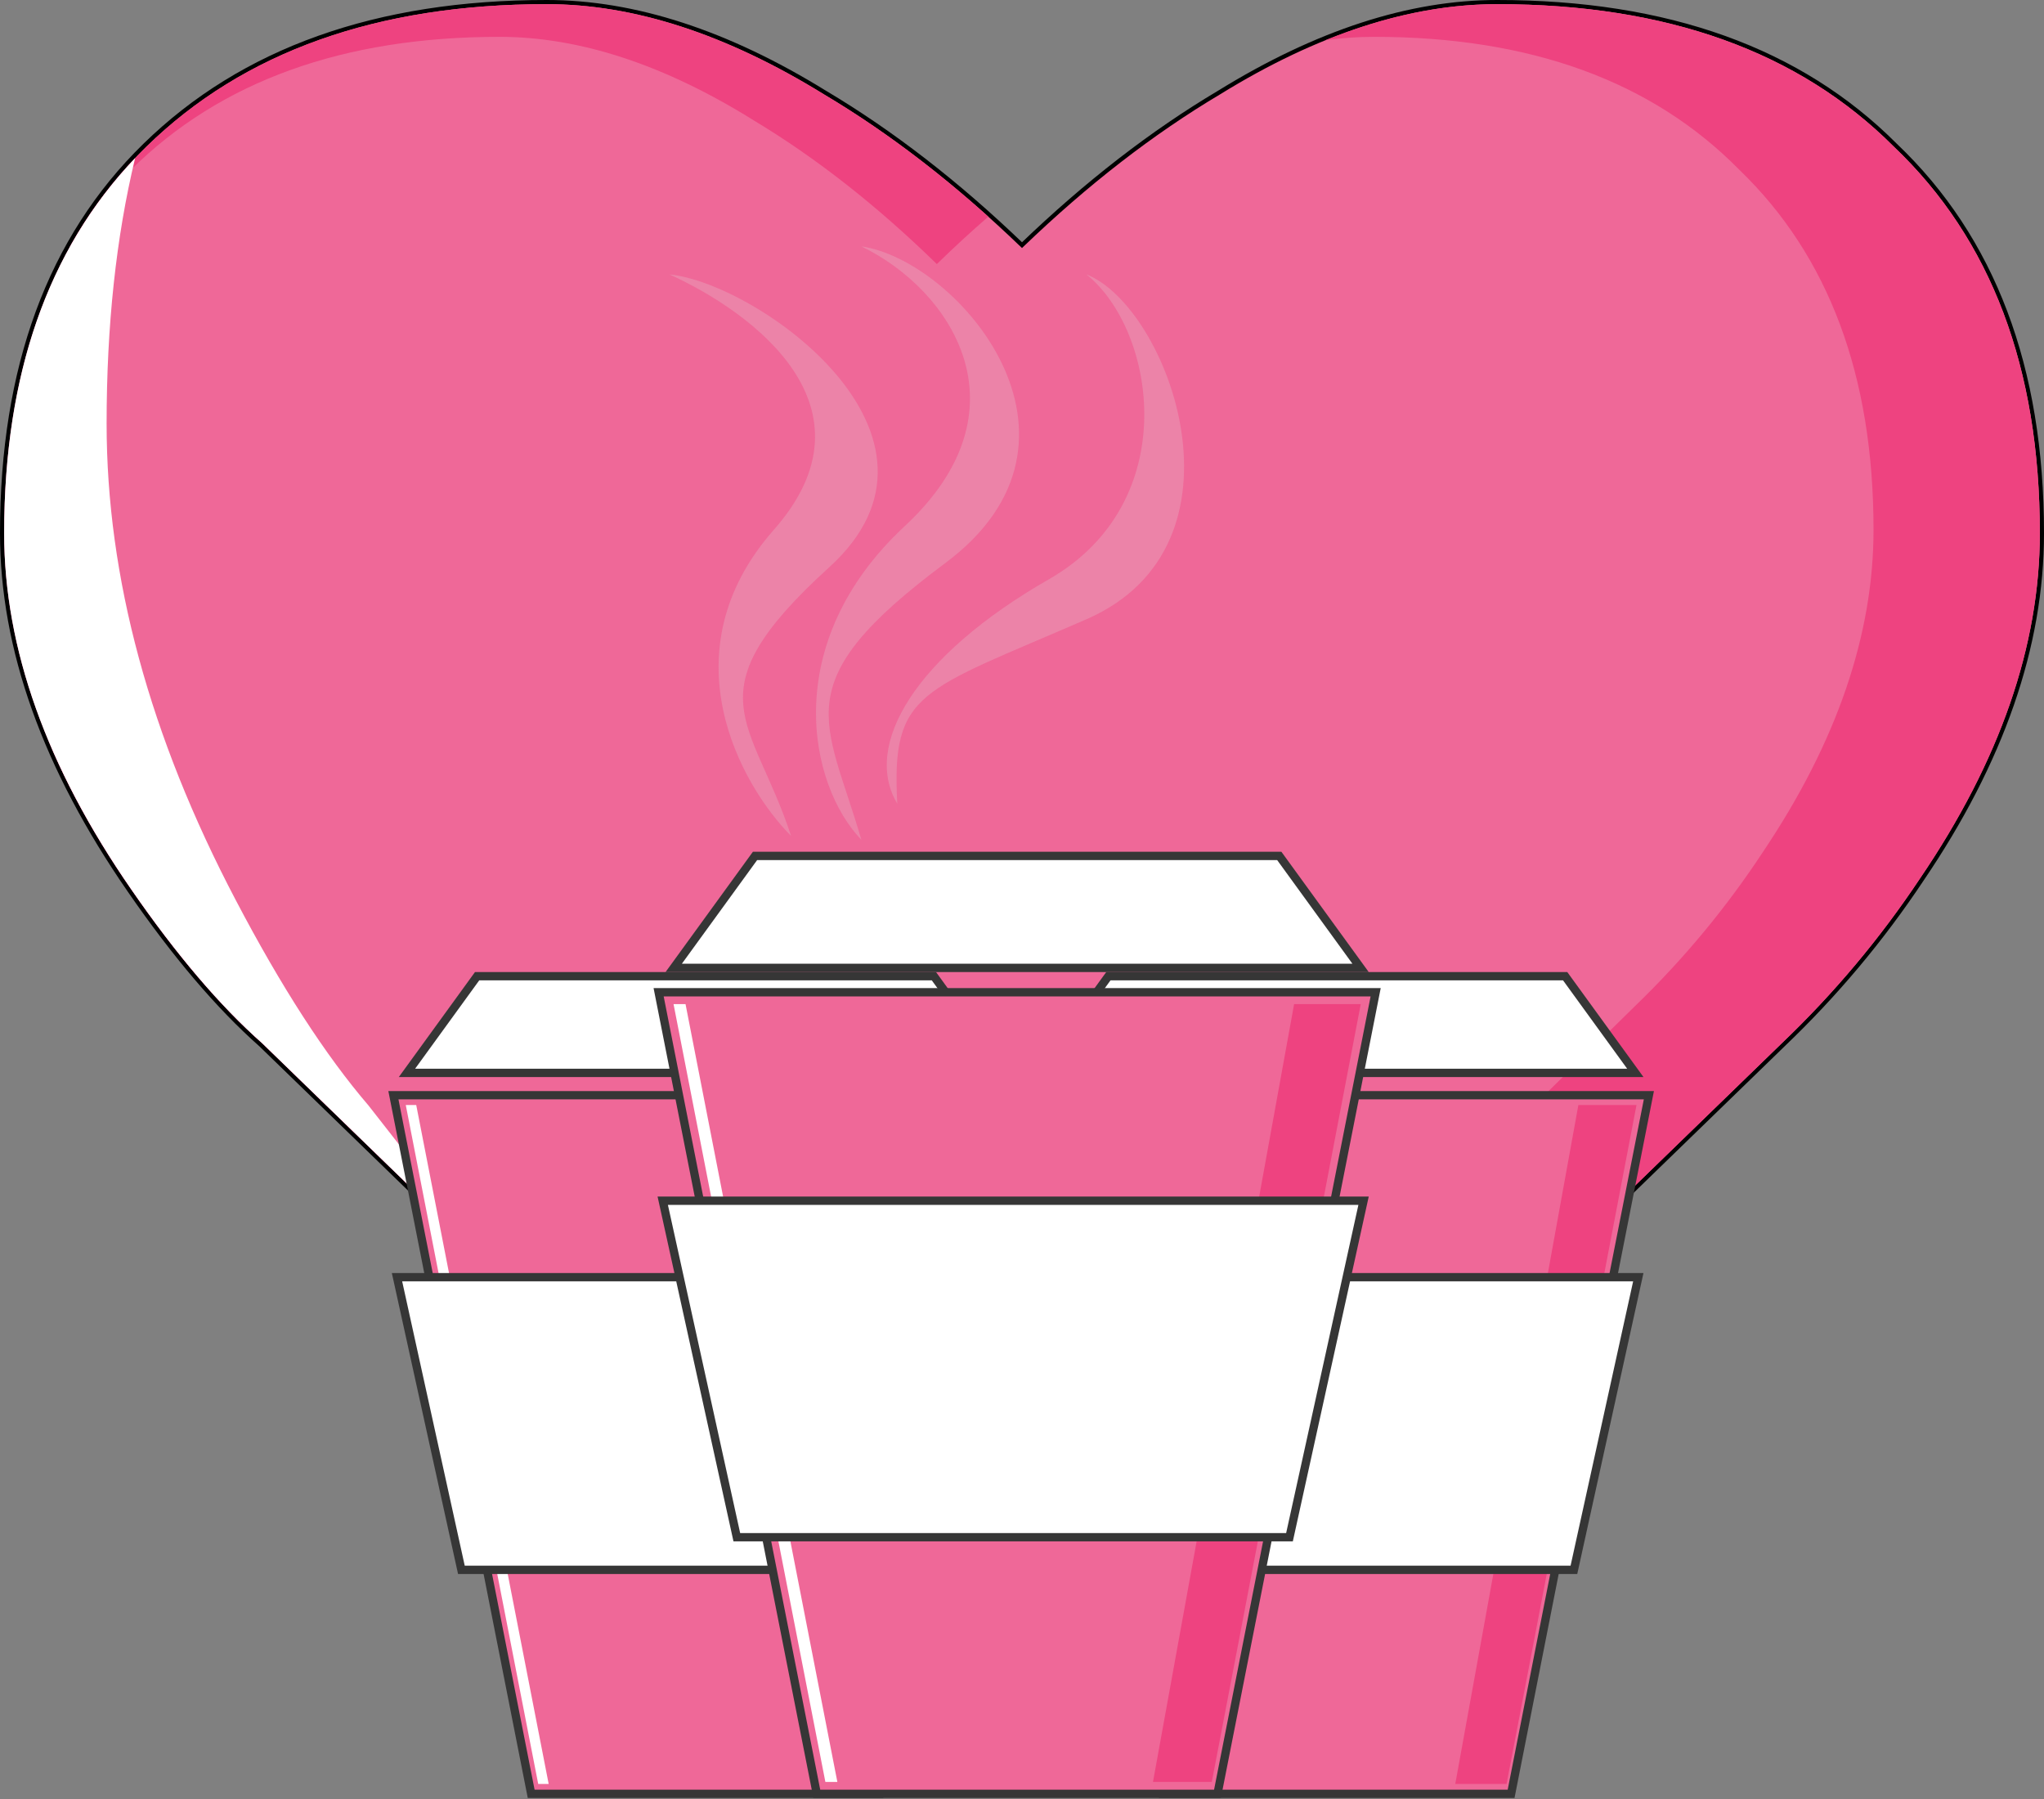 <svg width="492" height="433" viewBox="0 0 492 433" fill="none" xmlns="http://www.w3.org/2000/svg">
<rect x="0" y="0" width="492" height="433" fill="#808080" stroke="none"/>
<path d="M231.24 414.9L231.251 414.911L231.262 414.921C235.554 418.608 240.473 420.459 246 420.459C251.527 420.459 256.446 418.608 260.738 414.921L260.749 414.911L260.76 414.9L429.195 251.473C441.831 239.409 452.963 226.138 462.591 211.661C481.848 183.309 491.5 155.524 491.5 128.313C491.5 88.483 479.758 57.34 456.22 34.953C433.285 11.965 401.32 0.5 360.393 0.5C339.26 0.5 316.953 7.763 293.48 22.242C277.351 31.824 261.524 44.077 246 58.996C230.476 44.077 214.65 31.825 198.52 22.243C175.047 7.763 152.74 0.5 131.607 0.5C90.677 0.5 58.413 11.967 34.879 34.954C11.941 57.342 0.5 88.485 0.5 128.313C0.5 156.131 10.756 184.821 31.214 214.376C42.034 230.043 52.566 242.415 62.811 251.478L231.24 414.9Z" fill="#EF6898" stroke="black"/>
<path fill-rule="evenodd" clip-rule="evenodd" d="M319.074 9.669C333.327 3.89 347.101 1 360.393 1C401.227 1 433.053 12.437 455.871 35.311C479.29 57.584 491 88.584 491 128.313C491 155.401 481.392 183.091 462.176 211.382C452.569 225.829 441.46 239.072 428.849 251.111L260.412 414.542C256.208 418.153 251.404 419.959 246 419.959C240.596 419.959 235.792 418.153 231.588 414.542L63.151 251.111C52.942 242.082 42.434 229.742 31.625 214.091C23.164 201.867 16.456 189.798 11.501 177.885C15.842 187.621 21.416 197.467 28.222 207.424C38.169 222.008 47.84 233.506 57.234 241.92L212.241 394.204C216.109 397.569 220.53 399.252 225.503 399.252C230.477 399.252 234.898 397.569 238.766 394.204L393.773 241.92C405.377 230.702 415.601 218.362 424.442 204.9C442.126 178.538 450.968 152.737 450.968 127.496C450.968 90.477 440.192 61.59 418.64 40.837C397.641 19.523 368.353 8.866 330.775 8.866C326.919 8.866 323.018 9.133 319.074 9.669ZM237.895 52.145C224.889 40.465 211.678 30.64 198.261 22.67C174.842 8.223 152.624 1 131.607 1C90.773 1 58.647 12.437 35.228 35.311C27.773 42.588 21.535 50.797 16.516 59.937C20.719 52.947 25.726 46.581 31.538 40.837C53.09 19.523 82.654 8.866 120.232 8.866C139.573 8.866 160.019 15.597 181.571 29.058C196.492 38.033 211.136 49.531 225.503 63.553C229.611 59.544 233.742 55.742 237.895 52.145Z" fill="#EE4380"/>
<path fill-rule="evenodd" clip-rule="evenodd" d="M32.527 38.045C27.95 57.042 25.661 78.345 25.661 101.955C25.661 138.96 36.016 177.171 56.726 216.589C67.691 237.505 78.35 253.996 88.705 266.063L120.664 306.916L63.151 251.112C52.942 242.083 42.434 229.742 31.625 214.092C11.208 184.596 1 156.003 1 128.313C1 90.184 11.509 60.095 32.527 38.045Z" fill="white"/>
<path d="M94.694 263.578L94.694 263.578H244.945L211.782 431.713L127.856 431.713L94.694 263.578Z" fill="#EF6898" stroke="#363636" stroke-width="2"/>
<path d="M198.343 429.343L227.974 265.946H241.967L210.689 429.343H198.343Z" fill="#EE4380"/>
<path d="M132.068 429.343L100.189 265.946H97.672L129.551 429.343H132.068Z" fill="white"/>
<path d="M95.56 307.376L242.401 307.376L226.901 377.809H111.059L95.56 307.376Z" fill="white" stroke="#363636" stroke-width="2"/>
<path d="M97.956 258.209L114.843 234.941H224.796L241.684 258.209H97.956Z" fill="white" stroke="#363636" stroke-width="2"/>
<mask id="path-9-inside-1" fill="white">
<rect x="90.961" y="255.841" width="157.718" height="10.107" rx="1"/>
</mask>
<rect x="90.961" y="255.841" width="157.718" height="10.107" rx="1" fill="white" stroke="#363636" stroke-width="4" mask="url(#path-9-inside-1)"/>
<path d="M246.642 263.578L246.642 263.578H396.893L363.73 431.713L279.804 431.713L246.642 263.578Z" fill="#EF6898" stroke="#363636" stroke-width="2"/>
<path d="M350.29 429.343L379.922 265.946H393.914L362.637 429.343H350.29Z" fill="#EE4380"/>
<path d="M284.016 429.343L252.136 265.946H249.62L281.499 429.343H284.016Z" fill="white"/>
<path d="M247.507 307.376L394.348 307.376L378.849 377.809H263.007L247.507 307.376Z" fill="white" stroke="#363636" stroke-width="2"/>
<path d="M249.903 258.209L266.791 234.941H376.743L393.631 258.209H249.903Z" fill="white" stroke="#363636" stroke-width="2"/>
<mask id="path-15-inside-2" fill="white">
<rect x="242.908" y="255.841" width="157.718" height="10.107" rx="1"/>
</mask>
<rect x="242.908" y="255.841" width="157.718" height="10.107" rx="1" fill="white" stroke="#363636" stroke-width="4" mask="url(#path-15-inside-2)"/>
<path d="M158.534 238.801L331.129 238.801L293.056 431.713H196.607L158.534 238.801Z" fill="#EF6898" stroke="#363636" stroke-width="2"/>
<path d="M277.529 428.852L311.497 241.66H327.538L291.683 428.852H277.529Z" fill="#EE4380"/>
<path d="M201.556 428.852L165.011 241.66H162.126L198.671 428.852H201.556Z" fill="white"/>
<path d="M159.524 288.976L328.217 288.976L310.385 369.959L177.355 369.959L159.524 288.976Z" fill="white" stroke="#363636" stroke-width="2"/>
<path d="M162.165 232.941L181.736 205.993H307.929L327.499 232.941H162.165Z" fill="white" stroke="#363636" stroke-width="2"/>
<mask id="path-21-inside-3" fill="white">
<rect x="154.433" y="230.08" width="180.798" height="11.579" rx="1"/>
</mask>
<rect x="154.433" y="230.08" width="180.798" height="11.579" rx="1" fill="white" stroke="#363636" stroke-width="4" mask="url(#path-21-inside-3)"/>
<path d="M217.769 126.633C187.448 154.809 194.692 189.006 207.326 202.1C198.894 173.022 188.616 164.457 227.521 135.521C267.56 105.744 230.642 62.699 207.326 59.294C228.89 69.679 248.09 98.458 217.769 126.633Z" fill="#E1E1E1" fill-opacity="0.23"/>
<path d="M252.525 139.381C220.237 157.882 207.565 179.36 215.981 193.416C214.49 166.21 221.552 166.444 261.518 149.03C302.647 131.109 281.261 73.793 261.518 66.047C278.31 79.552 284.813 120.879 252.525 139.381Z" fill="#E1E1E1" fill-opacity="0.23"/>
<path d="M186.274 127.493C160.331 156.916 178.224 188.878 190.413 201.181C181.148 172.852 165.943 167.101 199.632 136.485C234.302 104.979 182.507 68.219 161.164 66.047C181.305 75.212 212.217 98.07 186.274 127.493Z" fill="#E1E1E1" fill-opacity="0.23"/>
</svg>
